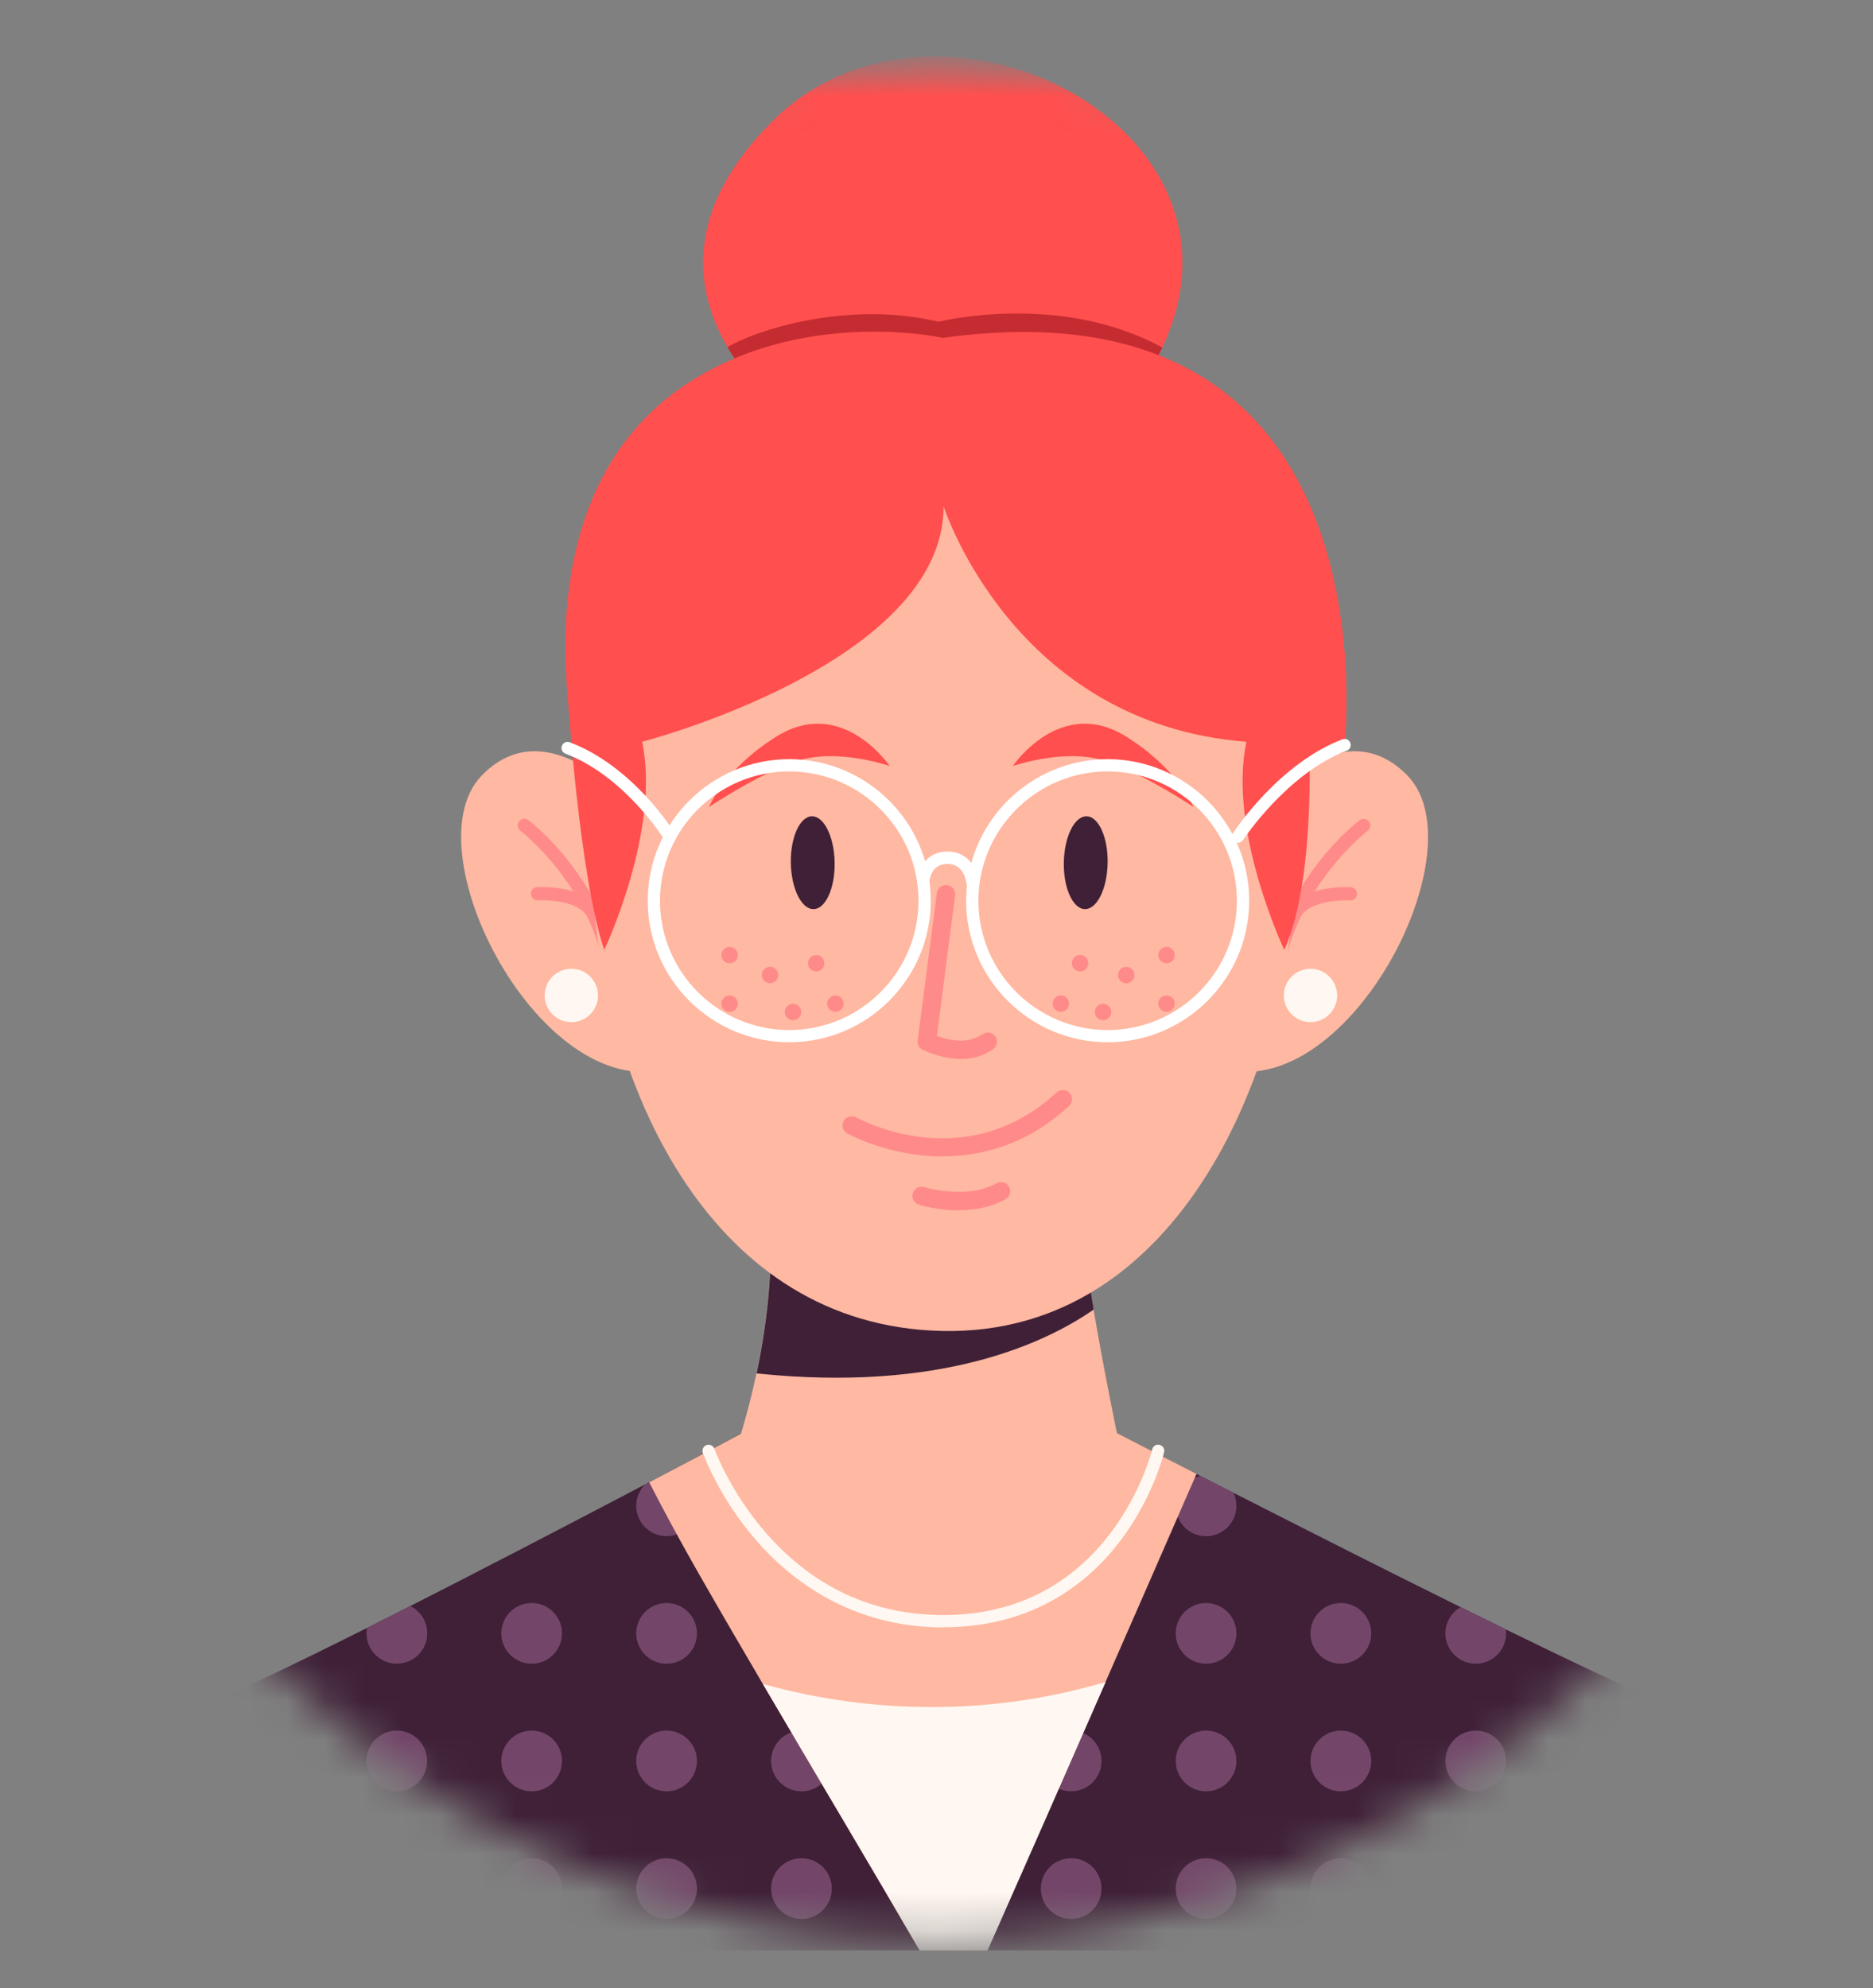 <svg width="49" height="52" viewBox="0 0 49 52" fill="none" xmlns="http://www.w3.org/2000/svg">
<rect x="0" y="0" width="49" height="52" fill="#808080" stroke="none"/>
<mask id="mask0_237_8356" style="mask-type:alpha" maskUnits="userSpaceOnUse" x="0" y="1" width="50" height="50">
<circle cx="24.5" cy="26.245" r="24.5" fill="#D9D9D9"/>
</mask>
<g mask="url(#mask0_237_8356)">
<g clip-path="url(#clip0_237_8356)">
<path d="M46.47 51.013H2.53C2.53 51.013 2.569 50.548 2.684 49.866C2.745 49.524 2.822 49.127 2.927 48.707C3.078 48.099 3.286 47.436 3.562 46.818C3.715 46.475 3.888 46.142 4.087 45.837C4.49 45.223 4.993 44.723 5.624 44.47C6.172 44.249 7.084 43.823 8.186 43.282C8.34 43.208 8.497 43.131 8.654 43.051C8.654 43.051 8.654 43.051 8.657 43.051C8.961 42.901 9.272 42.744 9.595 42.584C9.964 42.398 10.345 42.206 10.729 42.01C12.564 41.078 14.534 40.054 16.135 39.215C16.388 39.083 16.631 38.955 16.862 38.833C17.016 38.753 17.163 38.676 17.304 38.603C18.572 37.933 19.411 37.488 19.411 37.488L19.747 37.562C22.87 38.26 26.114 38.234 29.224 37.488C29.224 37.488 30.092 37.933 31.402 38.606C31.591 38.702 31.789 38.805 31.994 38.907C32.081 38.952 32.17 38.997 32.26 39.041C33.17 39.506 34.217 40.034 35.299 40.582C36.26 41.066 37.253 41.562 38.204 42.033C38.608 42.231 39.002 42.427 39.386 42.616C41.122 43.464 42.608 44.169 43.367 44.473C43.991 44.723 44.491 45.216 44.894 45.828C45.096 46.135 45.275 46.472 45.429 46.824C45.705 47.445 45.91 48.108 46.063 48.717C46.166 49.13 46.243 49.52 46.303 49.857C46.422 50.548 46.46 51.016 46.46 51.016L46.47 51.013Z" fill="#3F2037"/>
<path d="M18.233 39.386C18.233 39.825 17.877 40.18 17.438 40.18C17 40.18 16.644 39.825 16.644 39.386C16.644 39.171 16.731 38.976 16.868 38.835C17.022 38.755 17.169 38.678 17.31 38.604C17.352 38.598 17.394 38.595 17.438 38.595C17.877 38.595 18.233 38.95 18.233 39.389V39.386Z" fill="#734669"/>
<path d="M21.762 39.387C21.762 39.826 21.407 40.181 20.968 40.181C20.529 40.181 20.174 39.826 20.174 39.387C20.174 38.948 20.529 38.593 20.968 38.593C21.407 38.593 21.762 38.948 21.762 39.387Z" fill="#734669"/>
<path d="M25.288 39.387C25.288 39.826 24.933 40.181 24.494 40.181C24.055 40.181 23.7 39.826 23.7 39.387C23.7 38.948 24.055 38.593 24.494 38.593C24.933 38.593 25.288 38.948 25.288 39.387Z" fill="#734669"/>
<path d="M28.817 39.387C28.817 39.826 28.462 40.181 28.023 40.181C27.584 40.181 27.229 39.826 27.229 39.387C27.229 38.948 27.584 38.593 28.023 38.593C28.462 38.593 28.817 38.948 28.817 39.387Z" fill="#734669"/>
<path d="M32.346 39.387C32.346 39.826 31.991 40.181 31.552 40.181C31.113 40.181 30.758 39.826 30.758 39.387C30.758 38.996 31.04 38.673 31.411 38.605C31.6 38.702 31.799 38.804 32.004 38.907C32.09 38.951 32.18 38.996 32.27 39.041C32.318 39.144 32.346 39.262 32.346 39.384V39.387Z" fill="#734669"/>
<path d="M11.177 42.722C11.177 43.161 10.822 43.516 10.383 43.516C9.944 43.516 9.589 43.161 9.589 42.722C9.589 42.674 9.592 42.629 9.602 42.581C9.97 42.395 10.351 42.203 10.735 42.008C10.998 42.139 11.177 42.408 11.177 42.719V42.722Z" fill="#734669"/>
<path d="M14.703 42.723C14.703 43.162 14.348 43.517 13.909 43.517C13.47 43.517 13.115 43.162 13.115 42.723C13.115 42.284 13.47 41.929 13.909 41.929C14.348 41.929 14.703 42.284 14.703 42.723Z" fill="#734669"/>
<path d="M18.233 42.723C18.233 43.162 17.877 43.517 17.438 43.517C17 43.517 16.644 43.162 16.644 42.723C16.644 42.284 17 41.929 17.438 41.929C17.877 41.929 18.233 42.284 18.233 42.723Z" fill="#734669"/>
<path d="M21.762 42.723C21.762 43.162 21.407 43.517 20.968 43.517C20.529 43.517 20.174 43.162 20.174 42.723C20.174 42.284 20.529 41.929 20.968 41.929C21.407 41.929 21.762 42.284 21.762 42.723Z" fill="#734669"/>
<path d="M25.288 42.723C25.288 43.162 24.933 43.517 24.494 43.517C24.055 43.517 23.7 43.162 23.7 42.723C23.7 42.284 24.055 41.929 24.494 41.929C24.933 41.929 25.288 42.284 25.288 42.723Z" fill="#734669"/>
<path d="M28.817 42.723C28.817 43.162 28.462 43.517 28.023 43.517C27.584 43.517 27.229 43.162 27.229 42.723C27.229 42.284 27.584 41.929 28.023 41.929C28.462 41.929 28.817 42.284 28.817 42.723Z" fill="#734669"/>
<path d="M32.346 42.723C32.346 43.162 31.991 43.517 31.552 43.517C31.113 43.517 30.758 43.162 30.758 42.723C30.758 42.284 31.113 41.929 31.552 41.929C31.991 41.929 32.346 42.284 32.346 42.723Z" fill="#734669"/>
<path d="M35.873 42.723C35.873 43.162 35.517 43.517 35.078 43.517C34.639 43.517 34.284 43.162 34.284 42.723C34.284 42.284 34.639 41.929 35.078 41.929C35.517 41.929 35.873 42.284 35.873 42.723Z" fill="#734669"/>
<path d="M39.402 42.723C39.402 43.162 39.047 43.517 38.608 43.517C38.169 43.517 37.813 43.162 37.813 42.723C37.813 42.429 37.974 42.172 38.214 42.035C38.617 42.233 39.011 42.429 39.396 42.617C39.402 42.653 39.402 42.688 39.402 42.723Z" fill="#734669"/>
<path d="M4.119 46.061C4.119 46.416 3.885 46.717 3.562 46.82C3.715 46.477 3.888 46.144 4.087 45.84C4.106 45.91 4.119 45.984 4.119 46.061Z" fill="#734669"/>
<path d="M7.648 46.06C7.648 46.499 7.292 46.855 6.854 46.855C6.415 46.855 6.059 46.499 6.059 46.06C6.059 45.622 6.415 45.266 6.854 45.266C7.292 45.266 7.648 45.622 7.648 46.06Z" fill="#734669"/>
<path d="M11.174 46.06C11.174 46.499 10.819 46.855 10.38 46.855C9.941 46.855 9.586 46.499 9.586 46.06C9.586 45.622 9.941 45.266 10.38 45.266C10.819 45.266 11.174 45.622 11.174 46.06Z" fill="#734669"/>
<path d="M14.703 46.06C14.703 46.499 14.348 46.855 13.909 46.855C13.47 46.855 13.115 46.499 13.115 46.06C13.115 45.622 13.47 45.266 13.909 45.266C14.348 45.266 14.703 45.622 14.703 46.06Z" fill="#734669"/>
<path d="M18.233 46.06C18.233 46.499 17.877 46.855 17.438 46.855C17 46.855 16.644 46.499 16.644 46.06C16.644 45.622 17 45.266 17.438 45.266C17.877 45.266 18.233 45.622 18.233 46.06Z" fill="#734669"/>
<path d="M21.762 46.06C21.762 46.499 21.406 46.855 20.968 46.855C20.529 46.855 20.173 46.499 20.173 46.06C20.173 45.622 20.529 45.266 20.968 45.266C21.406 45.266 21.762 45.622 21.762 46.06Z" fill="#734669"/>
<path d="M25.288 46.06C25.288 46.499 24.933 46.855 24.494 46.855C24.055 46.855 23.7 46.499 23.7 46.06C23.7 45.622 24.055 45.266 24.494 45.266C24.933 45.266 25.288 45.622 25.288 46.06Z" fill="#734669"/>
<path d="M28.817 46.06C28.817 46.499 28.462 46.855 28.023 46.855C27.584 46.855 27.229 46.499 27.229 46.06C27.229 45.622 27.584 45.266 28.023 45.266C28.462 45.266 28.817 45.622 28.817 46.06Z" fill="#734669"/>
<path d="M32.346 46.06C32.346 46.499 31.991 46.855 31.552 46.855C31.113 46.855 30.758 46.499 30.758 46.06C30.758 45.622 31.113 45.266 31.552 45.266C31.991 45.266 32.346 45.622 32.346 46.06Z" fill="#734669"/>
<path d="M35.873 46.06C35.873 46.499 35.517 46.855 35.078 46.855C34.639 46.855 34.284 46.499 34.284 46.06C34.284 45.622 34.639 45.266 35.078 45.266C35.517 45.266 35.873 45.622 35.873 46.06Z" fill="#734669"/>
<path d="M39.402 46.06C39.402 46.499 39.046 46.855 38.608 46.855C38.169 46.855 37.813 46.499 37.813 46.06C37.813 45.622 38.169 45.266 38.608 45.266C39.046 45.266 39.402 45.622 39.402 46.06Z" fill="#734669"/>
<path d="M42.931 46.06C42.931 46.499 42.575 46.855 42.137 46.855C41.698 46.855 41.343 46.499 41.343 46.06C41.343 45.622 41.698 45.266 42.137 45.266C42.575 45.266 42.931 45.622 42.931 46.06Z" fill="#734669"/>
<path d="M45.438 46.823C45.109 46.727 44.868 46.422 44.868 46.06C44.868 45.977 44.881 45.9 44.904 45.827C45.105 46.134 45.285 46.47 45.438 46.823Z" fill="#734669"/>
<path d="M4.119 49.399C4.119 49.837 3.763 50.193 3.324 50.193C3.062 50.193 2.831 50.065 2.684 49.87C2.745 49.527 2.822 49.13 2.927 48.71C3.043 48.643 3.18 48.605 3.324 48.605C3.763 48.605 4.119 48.96 4.119 49.399Z" fill="#734669"/>
<path d="M7.648 49.399C7.648 49.837 7.292 50.193 6.854 50.193C6.415 50.193 6.059 49.837 6.059 49.399C6.059 48.96 6.415 48.605 6.854 48.605C7.292 48.605 7.648 48.96 7.648 49.399Z" fill="#734669"/>
<path d="M11.174 49.399C11.174 49.837 10.819 50.193 10.38 50.193C9.941 50.193 9.586 49.837 9.586 49.399C9.586 48.96 9.941 48.605 10.38 48.605C10.819 48.605 11.174 48.96 11.174 49.399Z" fill="#734669"/>
<path d="M14.703 49.399C14.703 49.837 14.348 50.193 13.909 50.193C13.47 50.193 13.115 49.837 13.115 49.399C13.115 48.96 13.47 48.605 13.909 48.605C14.348 48.605 14.703 48.96 14.703 49.399Z" fill="#734669"/>
<path d="M18.233 49.399C18.233 49.837 17.877 50.193 17.438 50.193C17 50.193 16.644 49.837 16.644 49.399C16.644 48.96 17 48.605 17.438 48.605C17.877 48.605 18.233 48.96 18.233 49.399Z" fill="#734669"/>
<path d="M21.762 49.399C21.762 49.837 21.406 50.193 20.968 50.193C20.529 50.193 20.173 49.837 20.173 49.399C20.173 48.96 20.529 48.605 20.968 48.605C21.406 48.605 21.762 48.96 21.762 49.399Z" fill="#734669"/>
<path d="M25.288 49.399C25.288 49.837 24.933 50.193 24.494 50.193C24.055 50.193 23.7 49.837 23.7 49.399C23.7 48.96 24.055 48.605 24.494 48.605C24.933 48.605 25.288 48.96 25.288 49.399Z" fill="#734669"/>
<path d="M28.817 49.399C28.817 49.837 28.462 50.193 28.023 50.193C27.584 50.193 27.229 49.837 27.229 49.399C27.229 48.96 27.584 48.605 28.023 48.605C28.462 48.605 28.817 48.96 28.817 49.399Z" fill="#734669"/>
<path d="M32.346 49.399C32.346 49.837 31.991 50.193 31.552 50.193C31.113 50.193 30.758 49.837 30.758 49.399C30.758 48.96 31.113 48.605 31.552 48.605C31.991 48.605 32.346 48.96 32.346 49.399Z" fill="#734669"/>
<path d="M35.873 49.399C35.873 49.837 35.517 50.193 35.078 50.193C34.639 50.193 34.284 49.837 34.284 49.399C34.284 48.96 34.639 48.605 35.078 48.605C35.517 48.605 35.873 48.96 35.873 49.399Z" fill="#734669"/>
<path d="M39.402 49.399C39.402 49.837 39.046 50.193 38.608 50.193C38.169 50.193 37.813 49.837 37.813 49.399C37.813 48.96 38.169 48.605 38.608 48.605C39.046 48.605 39.402 48.96 39.402 49.399Z" fill="#734669"/>
<path d="M42.931 49.399C42.931 49.837 42.575 50.193 42.137 50.193C41.698 50.193 41.343 49.837 41.343 49.399C41.343 48.96 41.698 48.605 42.137 48.605C42.575 48.605 42.931 48.96 42.931 49.399Z" fill="#734669"/>
<path d="M46.313 49.857C46.169 50.059 45.932 50.193 45.663 50.193C45.224 50.193 44.869 49.837 44.869 49.399C44.869 48.96 45.224 48.605 45.663 48.605C45.813 48.605 45.951 48.646 46.073 48.717C46.175 49.13 46.252 49.52 46.313 49.857Z" fill="#734669"/>
<path d="M31.302 38.55C30.511 40.366 29.717 42.182 28.92 43.998C27.895 46.339 26.867 48.68 25.832 51.015H24.058C22.703 48.683 21.32 46.371 19.956 44.046C19.405 43.107 18.854 42.163 18.313 41.218C17.852 40.411 17.406 39.597 16.984 38.771C18.434 38.009 19.414 37.487 19.414 37.487L19.751 37.56C22.873 38.259 26.117 38.233 29.227 37.487C29.227 37.487 30.047 37.91 31.299 38.55H31.302Z" fill="#FFB8A1"/>
<path d="M28.923 43.998C27.898 46.339 26.87 48.681 25.836 51.015H24.061C22.707 48.684 21.323 46.371 19.959 44.046C22.024 44.623 25.246 45.074 28.926 43.995L28.923 43.998Z" fill="#FFF7F1"/>
<path d="M29.455 38.607C29.455 38.607 28.593 41.316 24.635 41.316C20.017 41.316 18.928 38.853 18.928 38.853C19.328 37.79 19.604 36.804 19.789 35.923C20.132 34.309 20.18 33.044 20.157 32.266L28.273 31.945C28.347 32.634 28.471 33.441 28.609 34.254C28.977 36.416 29.455 38.607 29.455 38.607Z" fill="#FFB8A1"/>
<path d="M24.686 42.567C22.265 42.567 20.68 41.324 19.776 40.283C18.803 39.159 18.406 38.051 18.387 38.003C18.358 37.92 18.399 37.827 18.483 37.798C18.566 37.769 18.659 37.811 18.688 37.894C18.691 37.904 19.088 38.999 20.023 40.078C21.272 41.513 22.838 42.243 24.683 42.243C29.077 42.243 30.134 37.955 30.143 37.91C30.163 37.824 30.249 37.769 30.335 37.792C30.422 37.811 30.476 37.897 30.454 37.984C30.444 38.032 30.175 39.143 29.333 40.27C28.552 41.318 27.11 42.563 24.683 42.563L24.686 42.567Z" fill="#FFF7F1"/>
<path d="M28.609 34.255C27.351 35.129 24.603 36.429 19.793 35.923C20.135 34.309 20.183 33.044 20.161 32.266L28.276 31.946C28.35 32.634 28.475 33.441 28.612 34.255H28.609Z" fill="#3F2037"/>
<path d="M17.064 21.685C17.064 21.685 14.553 18.268 12.599 20.289C10.646 22.313 14.412 29.355 17.829 27.821L17.061 21.682L17.064 21.685Z" fill="#FFB8A1"/>
<path d="M14.947 26.736C15.332 26.736 15.645 26.423 15.645 26.038C15.645 25.652 15.332 25.339 14.947 25.339C14.561 25.339 14.249 25.652 14.249 26.038C14.249 26.423 14.561 26.736 14.947 26.736Z" fill="#FFF7F1"/>
<path d="M16.02 25.724C15.933 25.724 15.86 25.66 15.847 25.574C15.517 23.197 13.63 21.74 13.611 21.727C13.534 21.67 13.522 21.561 13.579 21.484C13.637 21.407 13.746 21.394 13.823 21.452C13.906 21.513 15.844 23.012 16.193 25.526C16.205 25.622 16.138 25.708 16.045 25.721C16.036 25.721 16.029 25.721 16.02 25.721V25.724Z" fill="#FF8A8A"/>
<path d="M15.495 24.02C15.44 24.02 15.386 23.995 15.35 23.943C15.097 23.572 14.345 23.534 14.076 23.549C13.98 23.556 13.896 23.482 13.893 23.386C13.887 23.29 13.96 23.207 14.056 23.204C14.105 23.204 15.226 23.14 15.639 23.748C15.693 23.828 15.671 23.934 15.591 23.988C15.562 24.008 15.527 24.017 15.495 24.017V24.02Z" fill="#FF8A8A"/>
<path d="M32.359 21.685C32.359 21.685 34.87 18.268 36.824 20.289C38.777 22.313 35.011 29.355 31.594 27.821L32.363 21.682L32.359 21.685Z" fill="#FFB8A1"/>
<path d="M34.284 26.736C34.67 26.736 34.982 26.423 34.982 26.038C34.982 25.652 34.67 25.339 34.284 25.339C33.899 25.339 33.586 25.652 33.586 26.038C33.586 26.423 33.899 26.736 34.284 26.736Z" fill="#FFF7F1"/>
<path d="M33.371 25.723C33.371 25.723 33.355 25.723 33.346 25.723C33.25 25.711 33.186 25.624 33.199 25.528C33.548 23.014 35.485 21.515 35.569 21.454C35.645 21.397 35.754 21.413 35.812 21.486C35.87 21.563 35.853 21.672 35.78 21.73C35.761 21.746 33.871 23.206 33.544 25.576C33.532 25.663 33.458 25.727 33.371 25.727V25.723Z" fill="#FF8A8A"/>
<path d="M33.897 24.02C33.865 24.02 33.829 24.01 33.801 23.991C33.721 23.937 33.701 23.831 33.756 23.751C34.169 23.139 35.29 23.203 35.338 23.206C35.434 23.213 35.504 23.296 35.501 23.389C35.495 23.485 35.411 23.559 35.319 23.552C35.05 23.536 34.297 23.575 34.044 23.946C34.012 23.994 33.954 24.023 33.9 24.023L33.897 24.02Z" fill="#FF8A8A"/>
<path d="M25.842 11.441C18.422 11.223 14.947 15.194 15.514 23.39C15.866 28.482 18.604 34.672 24.631 34.813C30.915 34.961 33.775 27.835 33.909 22.567C34.053 17.029 32.737 13.327 28.157 11.825C27.84 11.722 26.181 11.45 25.839 11.441H25.842Z" fill="#FFB8A1"/>
<path d="M30.547 8.775C30.505 8.878 30.457 8.984 30.409 9.089C29.948 10.06 29.166 11.072 27.991 12.09H22.197C22.197 12.09 20.119 10.944 19.033 9.08C18.976 8.98 18.921 8.881 18.87 8.779C18.114 7.27 18.063 5.345 20.167 3.209C24.33 -1.021 32.852 3.116 30.543 8.775H30.547Z" fill="#FF4F4E"/>
<path d="M30.409 9.089C29.948 10.06 29.166 11.072 27.991 12.09H22.197C22.197 12.09 20.119 10.944 19.033 9.08C19.712 8.666 22.14 7.837 24.551 8.417C24.551 8.417 27.715 7.619 30.406 9.089H30.409Z" fill="#C42C31"/>
<path d="M16.798 19.402C16.798 19.402 24.686 17.362 24.686 13.243C24.686 13.243 26.498 18.928 32.606 19.402L33.919 20.392C33.919 20.392 34.62 19.825 35.158 19.674C35.158 19.674 36.737 7.165 24.667 8.837C24.667 8.837 20.916 7.998 17.829 10.134C13.358 13.227 15.142 20.02 15.142 20.02L16.798 19.405V19.402Z" fill="#FF4F4E"/>
<path d="M19.302 24.981C19.302 25.1 19.206 25.196 19.088 25.196C18.969 25.196 18.873 25.1 18.873 24.981C18.873 24.863 18.969 24.767 19.088 24.767C19.206 24.767 19.302 24.863 19.302 24.981Z" fill="#FF8A8A"/>
<path d="M20.359 25.503C20.359 25.621 20.263 25.717 20.145 25.717C20.026 25.717 19.93 25.621 19.93 25.503C19.93 25.384 20.026 25.288 20.145 25.288C20.263 25.288 20.359 25.384 20.359 25.503Z" fill="#FF8A8A"/>
<path d="M19.302 26.253C19.302 26.371 19.206 26.467 19.088 26.467C18.969 26.467 18.873 26.371 18.873 26.253C18.873 26.134 18.969 26.038 19.088 26.038C19.206 26.038 19.302 26.134 19.302 26.253Z" fill="#FF8A8A"/>
<path d="M20.961 26.47C20.961 26.588 20.865 26.684 20.747 26.684C20.628 26.684 20.532 26.588 20.532 26.47C20.532 26.351 20.628 26.255 20.747 26.255C20.865 26.255 20.961 26.351 20.961 26.47Z" fill="#FF8A8A"/>
<path d="M22.069 26.253C22.069 26.371 21.973 26.467 21.855 26.467C21.736 26.467 21.64 26.371 21.64 26.253C21.64 26.134 21.736 26.038 21.855 26.038C21.973 26.038 22.069 26.134 22.069 26.253Z" fill="#FF8A8A"/>
<path d="M21.567 25.195C21.567 25.314 21.471 25.41 21.352 25.41C21.233 25.41 21.137 25.314 21.137 25.195C21.137 25.077 21.233 24.981 21.352 24.981C21.471 24.981 21.567 25.077 21.567 25.195Z" fill="#FF8A8A"/>
<path d="M30.303 24.981C30.303 25.099 30.399 25.195 30.518 25.195C30.636 25.195 30.732 25.099 30.732 24.981C30.732 24.862 30.636 24.766 30.518 24.766C30.399 24.766 30.303 24.862 30.303 24.981Z" fill="#FF8A8A"/>
<path d="M29.25 25.503C29.25 25.622 29.346 25.718 29.464 25.718C29.583 25.718 29.679 25.622 29.679 25.503C29.679 25.385 29.583 25.289 29.464 25.289C29.346 25.289 29.25 25.385 29.25 25.503Z" fill="#FF8A8A"/>
<path d="M30.303 26.251C30.303 26.37 30.399 26.466 30.518 26.466C30.636 26.466 30.732 26.37 30.732 26.251C30.732 26.133 30.636 26.037 30.518 26.037C30.399 26.037 30.303 26.133 30.303 26.251Z" fill="#FF8A8A"/>
<path d="M28.644 26.47C28.644 26.589 28.74 26.685 28.859 26.685C28.977 26.685 29.073 26.589 29.073 26.47C29.073 26.352 28.977 26.256 28.859 26.256C28.74 26.256 28.644 26.352 28.644 26.47Z" fill="#FF8A8A"/>
<path d="M27.539 26.251C27.539 26.37 27.635 26.466 27.754 26.466C27.872 26.466 27.968 26.37 27.968 26.251C27.968 26.133 27.872 26.037 27.754 26.037C27.635 26.037 27.539 26.133 27.539 26.251Z" fill="#FF8A8A"/>
<path d="M28.042 25.195C28.042 25.314 28.138 25.41 28.257 25.41C28.375 25.41 28.471 25.314 28.471 25.195C28.471 25.076 28.375 24.98 28.257 24.98C28.138 24.98 28.042 25.076 28.042 25.195Z" fill="#FF8A8A"/>
<path d="M15.808 24.846C15.808 24.846 17.294 21.711 16.798 19.401L14.848 18.162C14.848 18.162 15.152 22.908 15.808 24.846Z" fill="#FF4F4E"/>
<path d="M33.599 24.847C33.599 24.847 32.113 21.711 32.609 19.402L34.233 18.928C34.233 18.928 34.479 22.893 33.599 24.847Z" fill="#FF4F4E"/>
<path d="M18.55 21.106C18.55 21.106 18.95 20.113 20.314 19.265C22.034 18.192 23.273 20.036 23.273 20.036C23.273 20.036 21.925 19.566 20.888 19.895C19.872 20.219 18.55 21.106 18.55 21.106Z" fill="#FF4F4E"/>
<path d="M31.222 21.106C31.222 21.106 30.822 20.113 29.458 19.265C27.738 18.192 26.498 20.036 26.498 20.036C26.498 20.036 27.847 19.566 28.884 19.895C29.9 20.219 31.222 21.106 31.222 21.106Z" fill="#FF4F4E"/>
<path d="M25.134 27.699C24.836 27.699 24.51 27.622 24.151 27.465C24.052 27.424 23.994 27.321 24.007 27.215L24.51 23.359C24.526 23.228 24.647 23.135 24.779 23.151C24.91 23.167 25.003 23.289 24.987 23.42L24.51 27.094C25.006 27.276 25.39 27.26 25.707 27.049C25.816 26.975 25.967 27.004 26.041 27.113C26.114 27.222 26.085 27.372 25.977 27.446C25.724 27.616 25.445 27.702 25.134 27.702V27.699Z" fill="#FF8A8A"/>
<path d="M24.657 30.249C24.446 30.249 24.247 30.236 24.065 30.214C22.966 30.089 22.201 29.663 22.165 29.647C22.05 29.583 22.009 29.436 22.073 29.32C22.137 29.205 22.284 29.163 22.399 29.227C22.515 29.292 25.262 30.774 27.642 28.574C27.738 28.485 27.892 28.491 27.981 28.587C28.071 28.683 28.065 28.837 27.968 28.927C26.838 29.974 25.621 30.246 24.657 30.246V30.249Z" fill="#FF8A8A"/>
<path d="M25.076 31.658C24.519 31.658 24.071 31.52 24.039 31.51C23.911 31.472 23.84 31.337 23.882 31.209C23.92 31.081 24.055 31.011 24.183 31.052C24.199 31.059 25.297 31.385 26.069 30.95C26.185 30.886 26.332 30.924 26.396 31.04C26.46 31.155 26.422 31.302 26.306 31.366C25.912 31.59 25.467 31.654 25.08 31.654L25.076 31.658Z" fill="#FF8A8A"/>
<path d="M21.835 22.556C21.848 23.225 21.599 23.776 21.285 23.779C20.968 23.786 20.702 23.244 20.689 22.575C20.676 21.906 20.926 21.355 21.24 21.352C21.557 21.345 21.823 21.887 21.835 22.556Z" fill="#3F2037"/>
<path d="M27.831 22.556C27.818 23.225 28.068 23.776 28.382 23.779C28.699 23.786 28.965 23.244 28.977 22.575C28.99 21.906 28.74 21.355 28.427 21.352C28.109 21.345 27.844 21.887 27.831 22.556Z" fill="#3F2037"/>
<path d="M20.648 27.262C18.608 27.262 16.945 25.6 16.945 23.56C16.945 21.52 18.608 19.857 20.648 19.857C22.688 19.857 24.35 21.52 24.35 23.56C24.35 25.6 22.688 27.262 20.648 27.262ZM20.648 20.178C18.784 20.178 17.266 21.696 17.266 23.56C17.266 25.424 18.784 26.942 20.648 26.942C22.511 26.942 24.029 25.424 24.029 23.56C24.029 21.696 22.511 20.178 20.648 20.178Z" fill="white"/>
<path d="M28.977 27.262C26.937 27.262 25.275 25.6 25.275 23.56C25.275 21.52 26.937 19.857 28.977 19.857C31.017 19.857 32.68 21.52 32.68 23.56C32.68 25.6 31.017 27.262 28.977 27.262ZM28.977 20.178C27.114 20.178 25.596 21.696 25.596 23.56C25.596 25.424 27.114 26.942 28.977 26.942C30.841 26.942 32.359 25.424 32.359 23.56C32.359 21.696 30.841 20.178 28.977 20.178Z" fill="white"/>
<path d="M17.525 22.048C17.47 22.048 17.419 22.022 17.387 21.971C17.378 21.955 16.353 20.305 14.793 19.713C14.71 19.681 14.668 19.588 14.7 19.508C14.732 19.425 14.825 19.383 14.905 19.415C16.57 20.046 17.618 21.734 17.659 21.804C17.704 21.881 17.682 21.977 17.605 22.025C17.579 22.041 17.55 22.048 17.522 22.048H17.525Z" fill="white"/>
<path d="M32.385 22.047C32.356 22.047 32.324 22.038 32.298 22.022C32.225 21.974 32.202 21.874 32.25 21.801C32.298 21.727 33.458 19.969 35.12 19.338C35.203 19.306 35.296 19.348 35.325 19.431C35.357 19.514 35.315 19.607 35.232 19.636C33.669 20.228 32.529 21.958 32.516 21.974C32.484 22.022 32.433 22.047 32.382 22.047H32.385Z" fill="white"/>
<path d="M25.435 23.216C25.355 23.216 25.285 23.155 25.275 23.072C25.269 23.024 25.208 22.598 24.782 22.598C24.356 22.598 24.318 23.017 24.314 23.066C24.308 23.152 24.231 23.222 24.145 23.213C24.058 23.206 23.991 23.133 23.997 23.043C24.013 22.777 24.202 22.274 24.785 22.274C25.368 22.274 25.57 22.771 25.599 23.037C25.608 23.123 25.544 23.203 25.455 23.213C25.448 23.213 25.442 23.213 25.439 23.213L25.435 23.216Z" fill="white"/>
</g>
</g>
<defs>
<clipPath id="clip0_237_8356">
<rect width="43.94" height="49.541" fill="white" transform="translate(2.53 1.474)"/>
</clipPath>
</defs>
</svg>
